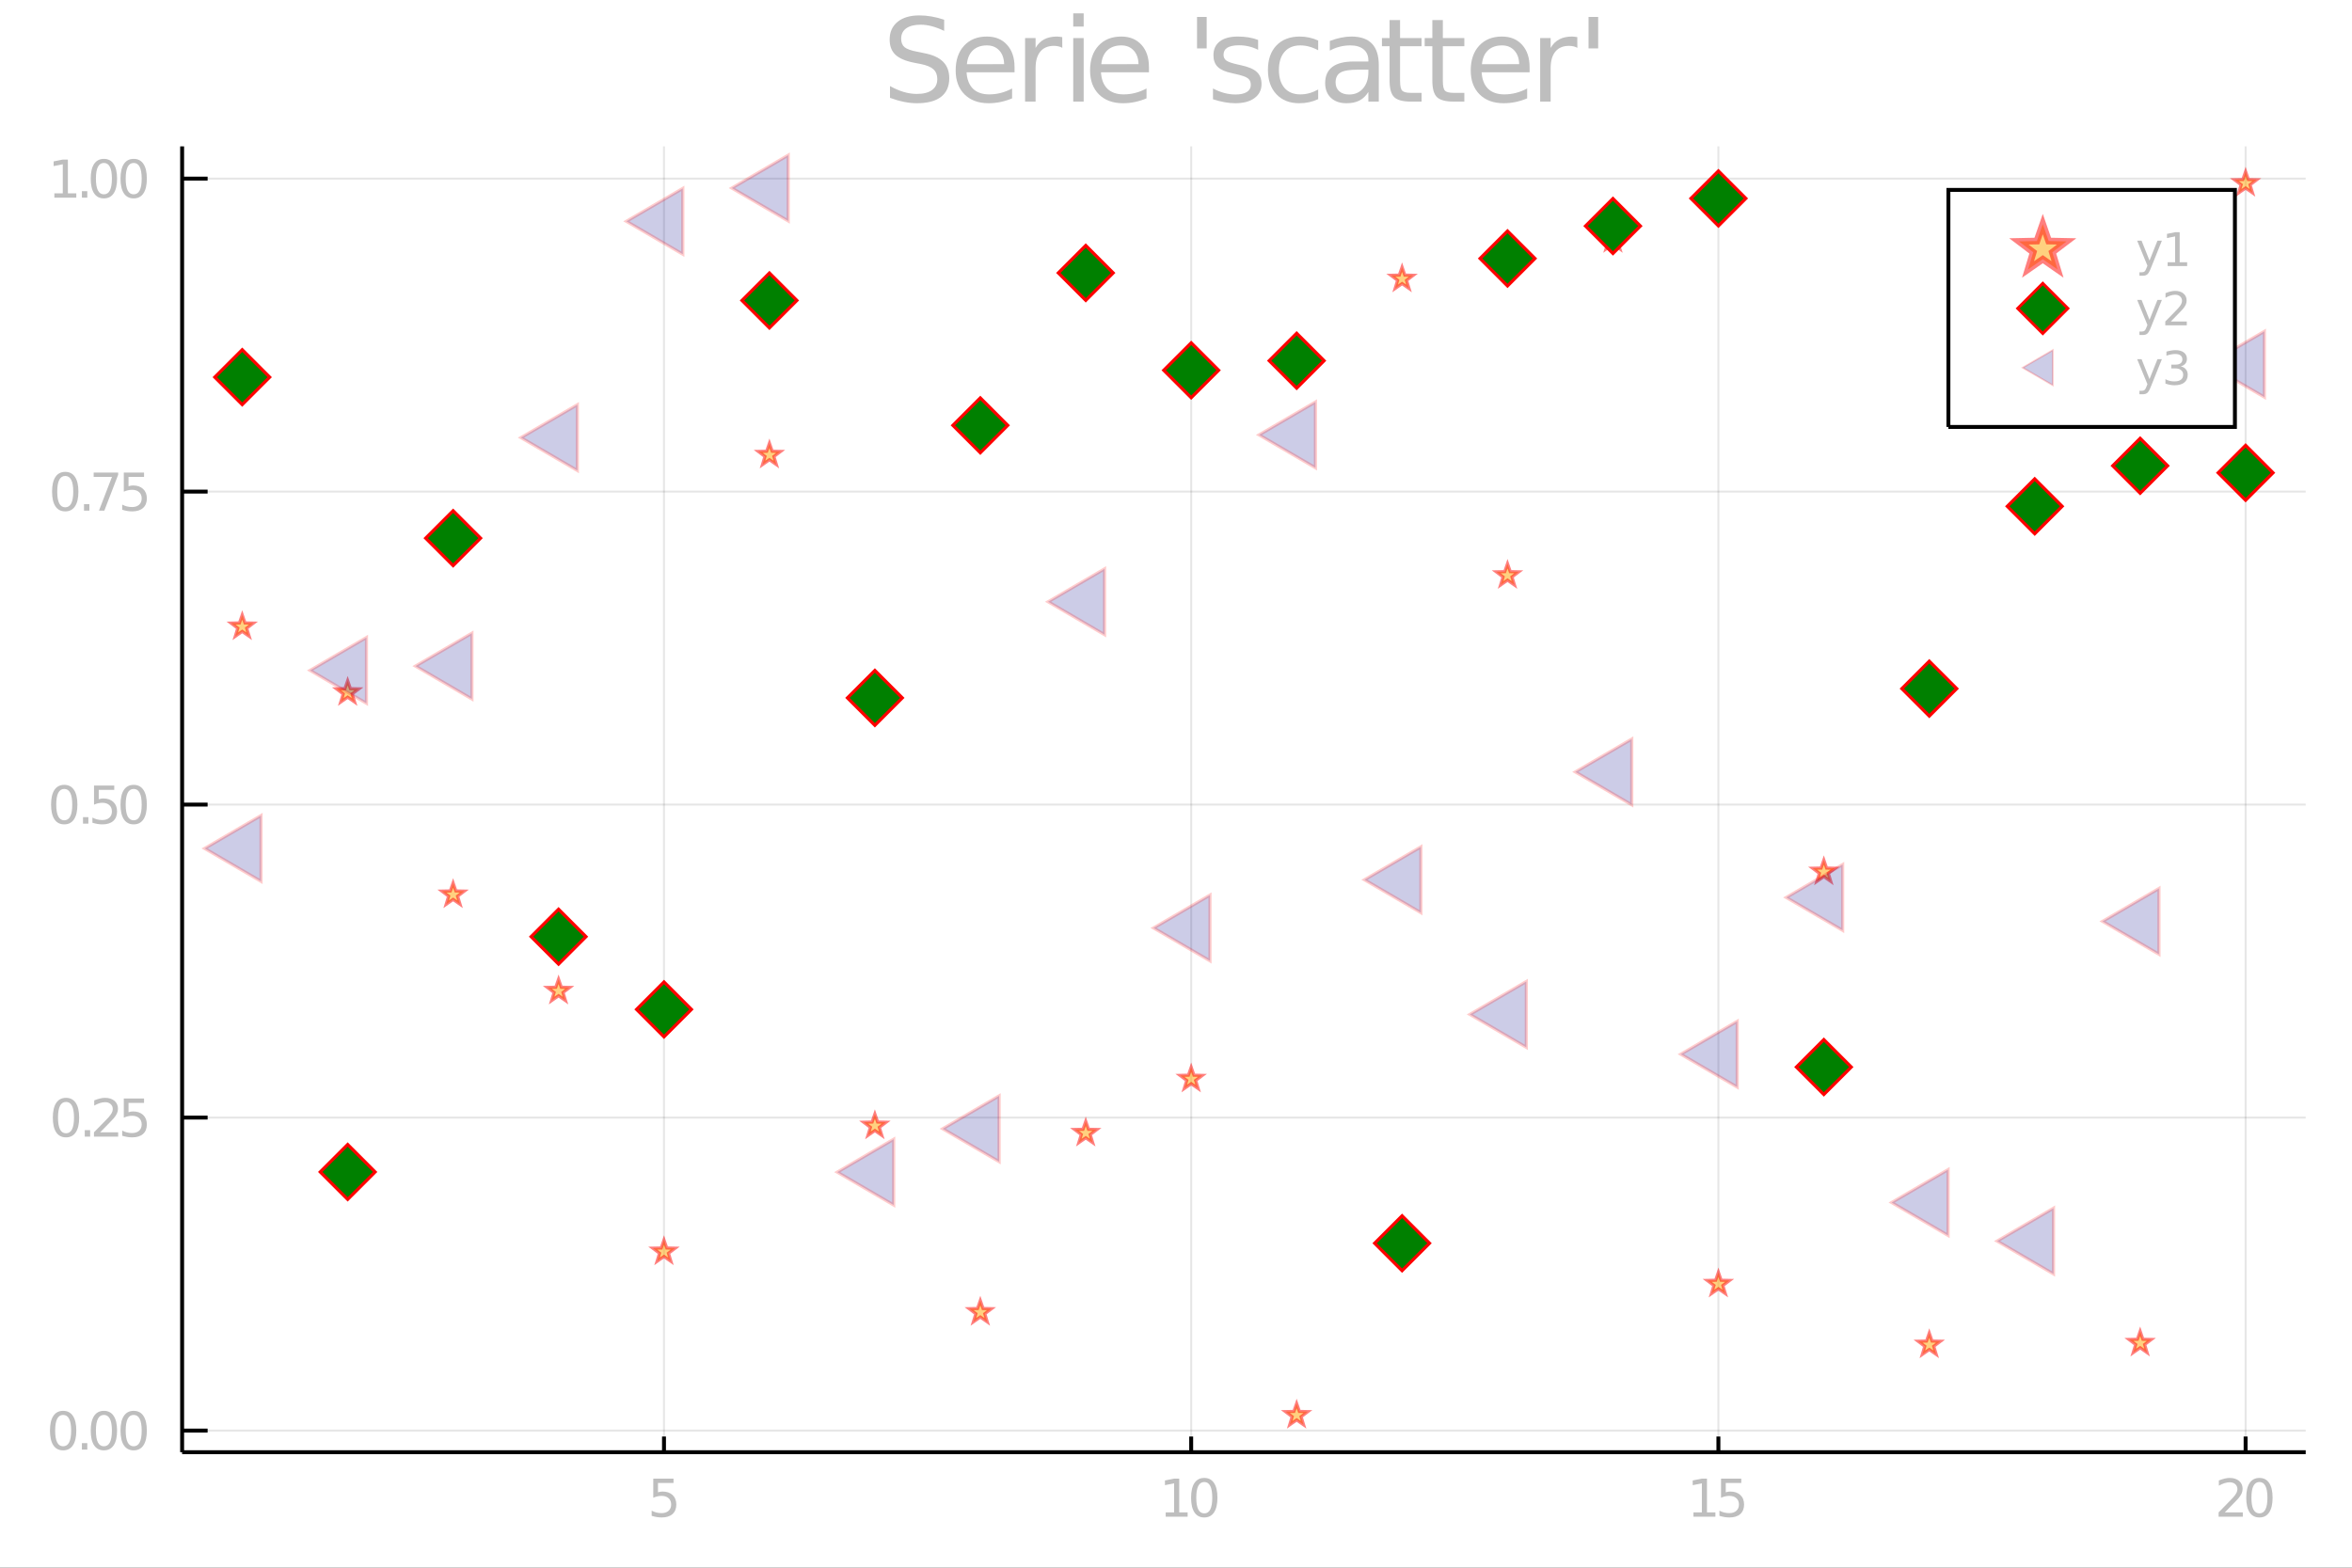 <?xml version="1.0" encoding="utf-8"?>
<svg xmlns="http://www.w3.org/2000/svg" xmlns:xlink="http://www.w3.org/1999/xlink" width="600" height="400" viewBox="0 0 2400 1600">
<rect x="0" y="0" width="2400" height="1600" fill="#333333" stroke="none"/>
<defs>
  <clipPath id="clip130">
    <rect x="0" y="0" width="2400" height="1600"/>
  </clipPath>
</defs>
<path clip-path="url(#clip130)" d="
M0 1600 L2400 1600 L2400 0 L0 0  Z
  " fill="#ffffff" fill-rule="evenodd" fill-opacity="1"/>
<defs>
  <clipPath id="clip131">
    <rect x="480" y="0" width="1681" height="1600"/>
  </clipPath>
</defs>
<path clip-path="url(#clip130)" d="
M185.846 1482.13 L2352.76 1482.13 L2352.76 149.392 L185.846 149.392  Z
  " fill="#ffffff" fill-rule="evenodd" fill-opacity="1"/>
<defs>
  <clipPath id="clip132">
    <rect x="185" y="149" width="2168" height="1334"/>
  </clipPath>
</defs>
<polyline clip-path="url(#clip132)" style="stroke:#000000; stroke-width:2; stroke-opacity:0.1; fill:none" points="
  677.543,1482.13 677.543,149.392 
  "/>
<polyline clip-path="url(#clip132)" style="stroke:#000000; stroke-width:2; stroke-opacity:0.1; fill:none" points="
  1215.5,1482.13 1215.5,149.392 
  "/>
<polyline clip-path="url(#clip132)" style="stroke:#000000; stroke-width:2; stroke-opacity:0.1; fill:none" points="
  1753.47,1482.13 1753.47,149.392 
  "/>
<polyline clip-path="url(#clip132)" style="stroke:#000000; stroke-width:2; stroke-opacity:0.1; fill:none" points="
  2291.43,1482.13 2291.43,149.392 
  "/>
<polyline clip-path="url(#clip130)" style="stroke:#000000; stroke-width:4; stroke-opacity:1; fill:none" points="
  185.846,1482.13 2352.76,1482.13 
  "/>
<polyline clip-path="url(#clip130)" style="stroke:#000000; stroke-width:4; stroke-opacity:1; fill:none" points="
  677.543,1482.13 677.543,1466.14 
  "/>
<polyline clip-path="url(#clip130)" style="stroke:#000000; stroke-width:4; stroke-opacity:1; fill:none" points="
  1215.5,1482.13 1215.5,1466.14 
  "/>
<polyline clip-path="url(#clip130)" style="stroke:#000000; stroke-width:4; stroke-opacity:1; fill:none" points="
  1753.47,1482.13 1753.47,1466.14 
  "/>
<polyline clip-path="url(#clip130)" style="stroke:#000000; stroke-width:4; stroke-opacity:1; fill:none" points="
  2291.43,1482.13 2291.43,1466.14 
  "/>
<path clip-path="url(#clip130)" d="M 0 0 M666.605 1509.1 L687.256 1509.1 L687.256 1513.53 L671.423 1513.53 L671.423 1523.06 Q672.569 1522.67 673.715 1522.49 Q674.861 1522.28 676.006 1522.28 Q682.517 1522.28 686.319 1525.85 Q690.121 1529.42 690.121 1535.51 Q690.121 1541.79 686.215 1545.28 Q682.308 1548.74 675.199 1548.74 Q672.751 1548.74 670.199 1548.32 Q667.673 1547.91 664.965 1547.07 L664.965 1541.79 Q667.309 1543.06 669.809 1543.69 Q672.309 1544.31 675.095 1544.31 Q679.6 1544.31 682.23 1541.94 Q684.861 1539.57 684.861 1535.51 Q684.861 1531.45 682.23 1529.08 Q679.6 1526.71 675.095 1526.71 Q672.986 1526.71 670.876 1527.18 Q668.793 1527.65 666.605 1528.64 L666.605 1509.1 Z" fill="#bebebe" fill-rule="evenodd" fill-opacity="1" /><path clip-path="url(#clip130)" d="M 0 0 M1189.49 1543.56 L1198.08 1543.56 L1198.08 1513.9 L1188.73 1515.77 L1188.73 1510.98 L1198.03 1509.1 L1203.29 1509.1 L1203.29 1543.56 L1211.88 1543.56 L1211.88 1547.98 L1189.49 1547.98 L1189.49 1543.56 Z" fill="#bebebe" fill-rule="evenodd" fill-opacity="1" /><path clip-path="url(#clip130)" d="M 0 0 M1228.84 1512.57 Q1224.78 1512.57 1222.72 1516.58 Q1220.69 1520.56 1220.69 1528.58 Q1220.69 1536.58 1222.72 1540.59 Q1224.78 1544.57 1228.84 1544.57 Q1232.93 1544.57 1234.96 1540.59 Q1237.01 1536.58 1237.01 1528.58 Q1237.01 1520.56 1234.96 1516.58 Q1232.93 1512.57 1228.84 1512.57 M1228.84 1508.4 Q1235.37 1508.4 1238.81 1513.58 Q1242.28 1518.74 1242.28 1528.58 Q1242.28 1538.4 1238.81 1543.58 Q1235.37 1548.74 1228.84 1548.74 Q1222.3 1548.74 1218.84 1543.58 Q1215.4 1538.4 1215.4 1528.58 Q1215.4 1518.74 1218.84 1513.58 Q1222.3 1508.4 1228.84 1508.4 Z" fill="#bebebe" fill-rule="evenodd" fill-opacity="1" /><path clip-path="url(#clip130)" d="M 0 0 M1728.01 1543.56 L1736.6 1543.56 L1736.6 1513.9 L1727.26 1515.77 L1727.26 1510.98 L1736.55 1509.1 L1741.81 1509.1 L1741.81 1543.56 L1750.41 1543.56 L1750.41 1547.98 L1728.01 1547.98 L1728.01 1543.56 Z" fill="#bebebe" fill-rule="evenodd" fill-opacity="1" /><path clip-path="url(#clip130)" d="M 0 0 M1756.16 1509.1 L1776.81 1509.1 L1776.81 1513.53 L1760.98 1513.53 L1760.98 1523.06 Q1762.13 1522.67 1763.27 1522.49 Q1764.42 1522.28 1765.56 1522.28 Q1772.07 1522.28 1775.88 1525.85 Q1779.68 1529.42 1779.68 1535.51 Q1779.68 1541.79 1775.77 1545.28 Q1771.86 1548.74 1764.76 1548.74 Q1762.31 1548.74 1759.76 1548.32 Q1757.23 1547.91 1754.52 1547.07 L1754.52 1541.79 Q1756.86 1543.06 1759.36 1543.69 Q1761.86 1544.31 1764.65 1544.31 Q1769.16 1544.31 1771.79 1541.94 Q1774.42 1539.57 1774.42 1535.51 Q1774.42 1531.45 1771.79 1529.08 Q1769.16 1526.71 1764.65 1526.71 Q1762.54 1526.71 1760.43 1527.18 Q1758.35 1527.65 1756.16 1528.64 L1756.16 1509.1 Z" fill="#bebebe" fill-rule="evenodd" fill-opacity="1" /><path clip-path="url(#clip130)" d="M 0 0 M2270.22 1543.56 L2288.58 1543.56 L2288.58 1547.98 L2263.89 1547.98 L2263.89 1543.56 Q2266.88 1540.46 2272.04 1535.25 Q2277.22 1530.02 2278.55 1528.5 Q2281.08 1525.67 2282.07 1523.71 Q2283.08 1521.73 2283.08 1519.83 Q2283.08 1516.73 2280.89 1514.78 Q2278.73 1512.83 2275.24 1512.83 Q2272.77 1512.83 2270.01 1513.69 Q2267.27 1514.55 2264.15 1516.29 L2264.15 1510.98 Q2267.33 1509.7 2270.09 1509.05 Q2272.85 1508.4 2275.14 1508.4 Q2281.18 1508.4 2284.77 1511.42 Q2288.37 1514.44 2288.37 1519.49 Q2288.37 1521.89 2287.46 1524.05 Q2286.57 1526.19 2284.2 1529.1 Q2283.55 1529.86 2280.06 1533.48 Q2276.57 1537.07 2270.22 1543.56 Z" fill="#bebebe" fill-rule="evenodd" fill-opacity="1" /><path clip-path="url(#clip130)" d="M 0 0 M2305.53 1512.57 Q2301.47 1512.57 2299.41 1516.58 Q2297.38 1520.56 2297.38 1528.58 Q2297.38 1536.58 2299.41 1540.59 Q2301.47 1544.57 2305.53 1544.57 Q2309.62 1544.57 2311.65 1540.59 Q2313.71 1536.58 2313.71 1528.58 Q2313.71 1520.56 2311.65 1516.58 Q2309.62 1512.57 2305.53 1512.57 M2305.53 1508.4 Q2312.07 1508.4 2315.5 1513.58 Q2318.97 1518.74 2318.97 1528.58 Q2318.97 1538.4 2315.5 1543.58 Q2312.07 1548.74 2305.53 1548.74 Q2298.99 1548.74 2295.53 1543.58 Q2292.09 1538.4 2292.09 1528.58 Q2292.09 1518.74 2295.53 1513.58 Q2298.99 1508.4 2305.53 1508.4 Z" fill="#bebebe" fill-rule="evenodd" fill-opacity="1" /><polyline clip-path="url(#clip132)" style="stroke:#000000; stroke-width:2; stroke-opacity:0.1; fill:none" points="
  185.846,1460.06 2352.76,1460.06 
  "/>
<polyline clip-path="url(#clip132)" style="stroke:#000000; stroke-width:2; stroke-opacity:0.1; fill:none" points="
  185.846,1140.62 2352.76,1140.62 
  "/>
<polyline clip-path="url(#clip132)" style="stroke:#000000; stroke-width:2; stroke-opacity:0.1; fill:none" points="
  185.846,821.175 2352.76,821.175 
  "/>
<polyline clip-path="url(#clip132)" style="stroke:#000000; stroke-width:2; stroke-opacity:0.1; fill:none" points="
  185.846,501.732 2352.76,501.732 
  "/>
<polyline clip-path="url(#clip132)" style="stroke:#000000; stroke-width:2; stroke-opacity:0.1; fill:none" points="
  185.846,182.29 2352.76,182.29 
  "/>
<polyline clip-path="url(#clip130)" style="stroke:#000000; stroke-width:4; stroke-opacity:1; fill:none" points="
  185.846,1482.13 185.846,149.392 
  "/>
<polyline clip-path="url(#clip130)" style="stroke:#000000; stroke-width:4; stroke-opacity:1; fill:none" points="
  185.846,1460.06 211.849,1460.06 
  "/>
<polyline clip-path="url(#clip130)" style="stroke:#000000; stroke-width:4; stroke-opacity:1; fill:none" points="
  185.846,1140.62 211.849,1140.62 
  "/>
<polyline clip-path="url(#clip130)" style="stroke:#000000; stroke-width:4; stroke-opacity:1; fill:none" points="
  185.846,821.175 211.849,821.175 
  "/>
<polyline clip-path="url(#clip130)" style="stroke:#000000; stroke-width:4; stroke-opacity:1; fill:none" points="
  185.846,501.732 211.849,501.732 
  "/>
<polyline clip-path="url(#clip130)" style="stroke:#000000; stroke-width:4; stroke-opacity:1; fill:none" points="
  185.846,182.29 211.849,182.29 
  "/>
<path clip-path="url(#clip130)" d="M 0 0 M64.43 1444.08 Q60.367 1444.08 58.31 1448.09 Q56.279 1452.08 56.279 1460.1 Q56.279 1468.09 58.31 1472.1 Q60.367 1476.09 64.43 1476.09 Q68.518 1476.09 70.549 1472.1 Q72.607 1468.09 72.607 1460.1 Q72.607 1452.08 70.549 1448.09 Q68.518 1444.08 64.43 1444.08 M64.43 1439.92 Q70.966 1439.92 74.403 1445.1 Q77.867 1450.25 77.867 1460.1 Q77.867 1469.92 74.403 1475.1 Q70.966 1480.25 64.43 1480.25 Q57.893 1480.25 54.43 1475.1 Q50.992 1469.92 50.992 1460.1 Q50.992 1450.25 54.43 1445.1 Q57.893 1439.92 64.43 1439.92 Z" fill="#bebebe" fill-rule="evenodd" fill-opacity="1" /><path clip-path="url(#clip130)" d="M 0 0 M83.57 1472.88 L89.065 1472.88 L89.065 1479.5 L83.57 1479.5 L83.57 1472.88 Z" fill="#bebebe" fill-rule="evenodd" fill-opacity="1" /><path clip-path="url(#clip130)" d="M 0 0 M106.018 1444.08 Q101.955 1444.08 99.898 1448.09 Q97.867 1452.08 97.867 1460.1 Q97.867 1468.09 99.898 1472.1 Q101.955 1476.09 106.018 1476.09 Q110.106 1476.09 112.138 1472.1 Q114.195 1468.09 114.195 1460.1 Q114.195 1452.08 112.138 1448.09 Q110.106 1444.08 106.018 1444.08 M106.018 1439.92 Q112.554 1439.92 115.992 1445.1 Q119.455 1450.25 119.455 1460.1 Q119.455 1469.92 115.992 1475.1 Q112.554 1480.25 106.018 1480.25 Q99.481 1480.25 96.018 1475.1 Q92.58 1469.92 92.58 1460.1 Q92.58 1450.25 96.018 1445.1 Q99.481 1439.92 106.018 1439.92 Z" fill="#bebebe" fill-rule="evenodd" fill-opacity="1" /><path clip-path="url(#clip130)" d="M 0 0 M136.408 1444.08 Q132.346 1444.08 130.289 1448.09 Q128.257 1452.08 128.257 1460.1 Q128.257 1468.09 130.289 1472.1 Q132.346 1476.09 136.408 1476.09 Q140.497 1476.09 142.528 1472.1 Q144.585 1468.09 144.585 1460.1 Q144.585 1452.08 142.528 1448.09 Q140.497 1444.08 136.408 1444.08 M136.408 1439.92 Q142.945 1439.92 146.382 1445.1 Q149.846 1450.25 149.846 1460.1 Q149.846 1469.92 146.382 1475.1 Q142.945 1480.25 136.408 1480.25 Q129.872 1480.25 126.408 1475.1 Q122.971 1469.92 122.971 1460.1 Q122.971 1450.25 126.408 1445.1 Q129.872 1439.92 136.408 1439.92 Z" fill="#bebebe" fill-rule="evenodd" fill-opacity="1" /><path clip-path="url(#clip130)" d="M 0 0 M67.346 1124.64 Q63.284 1124.64 61.226 1128.65 Q59.195 1132.64 59.195 1140.66 Q59.195 1148.65 61.226 1152.66 Q63.284 1156.65 67.346 1156.65 Q71.435 1156.65 73.466 1152.66 Q75.523 1148.65 75.523 1140.66 Q75.523 1132.64 73.466 1128.65 Q71.435 1124.64 67.346 1124.64 M67.346 1120.47 Q73.883 1120.47 77.32 1125.66 Q80.784 1130.81 80.784 1140.66 Q80.784 1150.47 77.32 1155.66 Q73.883 1160.81 67.346 1160.81 Q60.81 1160.81 57.346 1155.66 Q53.909 1150.47 53.909 1140.66 Q53.909 1130.81 57.346 1125.66 Q60.81 1120.47 67.346 1120.47 Z" fill="#bebebe" fill-rule="evenodd" fill-opacity="1" /><path clip-path="url(#clip130)" d="M 0 0 M86.487 1153.44 L91.981 1153.44 L91.981 1160.06 L86.487 1160.06 L86.487 1153.44 Z" fill="#bebebe" fill-rule="evenodd" fill-opacity="1" /><path clip-path="url(#clip130)" d="M 0 0 M102.216 1155.63 L120.575 1155.63 L120.575 1160.06 L95.888 1160.06 L95.888 1155.63 Q98.882 1152.53 104.039 1147.32 Q109.221 1142.09 110.549 1140.58 Q113.075 1137.74 114.065 1135.79 Q115.08 1133.81 115.08 1131.91 Q115.08 1128.81 112.893 1126.85 Q110.731 1124.9 107.242 1124.9 Q104.768 1124.9 102.007 1125.76 Q99.273 1126.62 96.148 1128.36 L96.148 1123.05 Q99.325 1121.78 102.086 1121.12 Q104.846 1120.47 107.138 1120.47 Q113.179 1120.47 116.773 1123.49 Q120.367 1126.52 120.367 1131.57 Q120.367 1133.96 119.455 1136.12 Q118.57 1138.26 116.2 1141.18 Q115.549 1141.93 112.06 1145.55 Q108.57 1149.15 102.216 1155.63 Z" fill="#bebebe" fill-rule="evenodd" fill-opacity="1" /><path clip-path="url(#clip130)" d="M 0 0 M126.33 1121.18 L146.981 1121.18 L146.981 1125.6 L131.148 1125.6 L131.148 1135.14 Q132.294 1134.74 133.44 1134.56 Q134.585 1134.35 135.731 1134.35 Q142.242 1134.35 146.044 1137.92 Q149.846 1141.49 149.846 1147.58 Q149.846 1153.86 145.94 1157.35 Q142.033 1160.81 134.924 1160.81 Q132.476 1160.81 129.924 1160.4 Q127.398 1159.98 124.69 1159.15 L124.69 1153.86 Q127.033 1155.14 129.533 1155.76 Q132.033 1156.39 134.82 1156.39 Q139.325 1156.39 141.955 1154.02 Q144.585 1151.65 144.585 1147.58 Q144.585 1143.52 141.955 1141.15 Q139.325 1138.78 134.82 1138.78 Q132.71 1138.78 130.601 1139.25 Q128.518 1139.72 126.33 1140.71 L126.33 1121.18 Z" fill="#bebebe" fill-rule="evenodd" fill-opacity="1" /><path clip-path="url(#clip130)" d="M 0 0 M65.549 805.198 Q61.487 805.198 59.43 809.208 Q57.398 813.193 57.398 821.214 Q57.398 829.208 59.43 833.219 Q61.487 837.203 65.549 837.203 Q69.638 837.203 71.669 833.219 Q73.726 829.208 73.726 821.214 Q73.726 813.193 71.669 809.208 Q69.638 805.198 65.549 805.198 M65.549 801.031 Q72.086 801.031 75.523 806.214 Q78.987 811.37 78.987 821.214 Q78.987 831.031 75.523 836.213 Q72.086 841.37 65.549 841.37 Q59.013 841.37 55.549 836.213 Q52.112 831.031 52.112 821.214 Q52.112 811.37 55.549 806.214 Q59.013 801.031 65.549 801.031 Z" fill="#bebebe" fill-rule="evenodd" fill-opacity="1" /><path clip-path="url(#clip130)" d="M 0 0 M84.69 834 L90.185 834 L90.185 840.615 L84.69 840.615 L84.69 834 Z" fill="#bebebe" fill-rule="evenodd" fill-opacity="1" /><path clip-path="url(#clip130)" d="M 0 0 M95.94 801.735 L116.591 801.735 L116.591 806.162 L100.757 806.162 L100.757 815.693 Q101.903 815.302 103.049 815.12 Q104.195 814.912 105.341 814.912 Q111.851 814.912 115.653 818.479 Q119.455 822.047 119.455 828.141 Q119.455 834.417 115.549 837.906 Q111.643 841.37 104.534 841.37 Q102.086 841.37 99.534 840.953 Q97.007 840.536 94.299 839.703 L94.299 834.417 Q96.643 835.693 99.143 836.318 Q101.643 836.943 104.429 836.943 Q108.935 836.943 111.565 834.573 Q114.195 832.203 114.195 828.141 Q114.195 824.078 111.565 821.708 Q108.935 819.339 104.429 819.339 Q102.32 819.339 100.211 819.807 Q98.127 820.276 95.94 821.266 L95.94 801.735 Z" fill="#bebebe" fill-rule="evenodd" fill-opacity="1" /><path clip-path="url(#clip130)" d="M 0 0 M136.408 805.198 Q132.346 805.198 130.289 809.208 Q128.257 813.193 128.257 821.214 Q128.257 829.208 130.289 833.219 Q132.346 837.203 136.408 837.203 Q140.497 837.203 142.528 833.219 Q144.585 829.208 144.585 821.214 Q144.585 813.193 142.528 809.208 Q140.497 805.198 136.408 805.198 M136.408 801.031 Q142.945 801.031 146.382 806.214 Q149.846 811.37 149.846 821.214 Q149.846 831.031 146.382 836.213 Q142.945 841.37 136.408 841.37 Q129.872 841.37 126.408 836.213 Q122.971 831.031 122.971 821.214 Q122.971 811.37 126.408 806.214 Q129.872 801.031 136.408 801.031 Z" fill="#bebebe" fill-rule="evenodd" fill-opacity="1" /><path clip-path="url(#clip130)" d="M 0 0 M66.565 485.756 Q62.502 485.756 60.445 489.766 Q58.414 493.75 58.414 501.771 Q58.414 509.766 60.445 513.776 Q62.502 517.761 66.565 517.761 Q70.653 517.761 72.685 513.776 Q74.742 509.766 74.742 501.771 Q74.742 493.75 72.685 489.766 Q70.653 485.756 66.565 485.756 M66.565 481.589 Q73.101 481.589 76.539 486.771 Q80.002 491.928 80.002 501.771 Q80.002 511.589 76.539 516.771 Q73.101 521.927 66.565 521.927 Q60.029 521.927 56.565 516.771 Q53.127 511.589 53.127 501.771 Q53.127 491.928 56.565 486.771 Q60.029 481.589 66.565 481.589 Z" fill="#bebebe" fill-rule="evenodd" fill-opacity="1" /><path clip-path="url(#clip130)" d="M 0 0 M85.706 514.558 L91.2 514.558 L91.2 521.172 L85.706 521.172 L85.706 514.558 Z" fill="#bebebe" fill-rule="evenodd" fill-opacity="1" /><path clip-path="url(#clip130)" d="M 0 0 M95.575 482.292 L120.575 482.292 L120.575 484.532 L106.461 521.172 L100.966 521.172 L114.247 486.719 L95.575 486.719 L95.575 482.292 Z" fill="#bebebe" fill-rule="evenodd" fill-opacity="1" /><path clip-path="url(#clip130)" d="M 0 0 M126.33 482.292 L146.981 482.292 L146.981 486.719 L131.148 486.719 L131.148 496.25 Q132.294 495.86 133.44 495.677 Q134.585 495.469 135.731 495.469 Q142.242 495.469 146.044 499.037 Q149.846 502.605 149.846 508.698 Q149.846 514.974 145.94 518.464 Q142.033 521.927 134.924 521.927 Q132.476 521.927 129.924 521.511 Q127.398 521.094 124.69 520.261 L124.69 514.974 Q127.033 516.25 129.533 516.875 Q132.033 517.5 134.82 517.5 Q139.325 517.5 141.955 515.131 Q144.585 512.761 144.585 508.698 Q144.585 504.636 141.955 502.266 Q139.325 499.896 134.82 499.896 Q132.71 499.896 130.601 500.365 Q128.518 500.834 126.33 501.823 L126.33 482.292 Z" fill="#bebebe" fill-rule="evenodd" fill-opacity="1" /><path clip-path="url(#clip130)" d="M 0 0 M55.471 197.303 L64.065 197.303 L64.065 167.641 L54.716 169.516 L54.716 164.725 L64.013 162.85 L69.273 162.85 L69.273 197.303 L77.867 197.303 L77.867 201.73 L55.471 201.73 L55.471 197.303 Z" fill="#bebebe" fill-rule="evenodd" fill-opacity="1" /><path clip-path="url(#clip130)" d="M 0 0 M83.57 195.115 L89.065 195.115 L89.065 201.73 L83.57 201.73 L83.57 195.115 Z" fill="#bebebe" fill-rule="evenodd" fill-opacity="1" /><path clip-path="url(#clip130)" d="M 0 0 M106.018 166.313 Q101.955 166.313 99.898 170.324 Q97.867 174.308 97.867 182.329 Q97.867 190.324 99.898 194.334 Q101.955 198.318 106.018 198.318 Q110.106 198.318 112.138 194.334 Q114.195 190.324 114.195 182.329 Q114.195 174.308 112.138 170.324 Q110.106 166.313 106.018 166.313 M106.018 162.147 Q112.554 162.147 115.992 167.329 Q119.455 172.485 119.455 182.329 Q119.455 192.146 115.992 197.329 Q112.554 202.485 106.018 202.485 Q99.481 202.485 96.018 197.329 Q92.58 192.146 92.58 182.329 Q92.58 172.485 96.018 167.329 Q99.481 162.147 106.018 162.147 Z" fill="#bebebe" fill-rule="evenodd" fill-opacity="1" /><path clip-path="url(#clip130)" d="M 0 0 M136.408 166.313 Q132.346 166.313 130.289 170.324 Q128.257 174.308 128.257 182.329 Q128.257 190.324 130.289 194.334 Q132.346 198.318 136.408 198.318 Q140.497 198.318 142.528 194.334 Q144.585 190.324 144.585 182.329 Q144.585 174.308 142.528 170.324 Q140.497 166.313 136.408 166.313 M136.408 162.147 Q142.945 162.147 146.382 167.329 Q149.846 172.485 149.846 182.329 Q149.846 192.146 146.382 197.329 Q142.945 202.485 136.408 202.485 Q129.872 202.485 126.408 197.329 Q122.971 192.146 122.971 182.329 Q122.971 172.485 126.408 167.329 Q129.872 162.147 136.408 162.147 Z" fill="#bebebe" fill-rule="evenodd" fill-opacity="1" /><path clip-path="url(#clip130)" d="M 0 0 M963.429 20.116 L963.429 31.516 Q956.774 28.333 950.871 26.771 Q944.968 25.208 939.47 25.208 Q929.922 25.208 924.714 28.912 Q919.563 32.616 919.563 39.444 Q919.563 45.173 922.977 48.125 Q926.45 51.018 936.056 52.812 L943.116 54.259 Q956.195 56.747 962.387 63.055 Q968.637 69.305 968.637 79.838 Q968.637 92.395 960.188 98.877 Q951.797 105.358 935.535 105.358 Q929.401 105.358 922.457 103.969 Q915.57 102.58 908.163 99.861 L908.163 87.824 Q915.281 91.817 922.109 93.842 Q928.938 95.868 935.535 95.868 Q945.547 95.868 950.987 91.932 Q956.426 87.997 956.426 80.706 Q956.426 74.34 952.491 70.752 Q948.614 67.164 939.702 65.37 L932.584 63.981 Q919.505 61.377 913.66 55.822 Q907.816 50.266 907.816 40.37 Q907.816 28.912 915.859 22.315 Q923.961 15.717 938.139 15.717 Q944.216 15.717 950.524 16.817 Q956.831 17.917 963.429 20.116 Z" fill="#bebebe" fill-rule="evenodd" fill-opacity="1" /><path clip-path="url(#clip130)" d="M 0 0 M1035.25 68.611 L1035.25 73.819 L986.287 73.819 Q986.982 84.814 992.884 90.601 Q998.845 96.331 1009.44 96.331 Q1015.57 96.331 1021.3 94.826 Q1027.09 93.321 1032.76 90.312 L1032.76 100.381 Q1027.03 102.812 1021.01 104.085 Q1014.99 105.358 1008.8 105.358 Q993.29 105.358 984.204 96.331 Q975.176 87.303 975.176 71.909 Q975.176 55.995 983.741 46.678 Q992.364 37.303 1006.95 37.303 Q1020.03 37.303 1027.61 45.752 Q1035.25 54.143 1035.25 68.611 M1024.6 65.486 Q1024.48 56.747 1019.68 51.539 Q1014.93 46.331 1007.06 46.331 Q998.151 46.331 992.769 51.365 Q987.445 56.4 986.635 65.544 L1024.6 65.486 Z" fill="#bebebe" fill-rule="evenodd" fill-opacity="1" /><path clip-path="url(#clip130)" d="M 0 0 M1083.97 48.819 Q1082.18 47.778 1080.04 47.315 Q1077.95 46.794 1075.41 46.794 Q1066.38 46.794 1061.52 52.697 Q1056.72 58.541 1056.72 69.537 L1056.72 103.68 L1046.01 103.68 L1046.01 38.865 L1056.72 38.865 L1056.72 48.935 Q1060.07 43.032 1065.45 40.197 Q1070.84 37.303 1078.53 37.303 Q1079.63 37.303 1080.96 37.477 Q1082.29 37.592 1083.91 37.882 L1083.97 48.819 Z" fill="#bebebe" fill-rule="evenodd" fill-opacity="1" /><path clip-path="url(#clip130)" d="M 0 0 M1095.14 38.865 L1105.79 38.865 L1105.79 103.68 L1095.14 103.68 L1095.14 38.865 M1095.14 13.634 L1105.79 13.634 L1105.79 27.118 L1095.14 27.118 L1095.14 13.634 Z" fill="#bebebe" fill-rule="evenodd" fill-opacity="1" /><path clip-path="url(#clip130)" d="M 0 0 M1172.4 68.611 L1172.4 73.819 L1123.44 73.819 Q1124.13 84.814 1130.04 90.601 Q1136 96.331 1146.59 96.331 Q1152.72 96.331 1158.45 94.826 Q1164.24 93.321 1169.91 90.312 L1169.91 100.381 Q1164.18 102.812 1158.16 104.085 Q1152.14 105.358 1145.95 105.358 Q1130.44 105.358 1121.36 96.331 Q1112.33 87.303 1112.33 71.909 Q1112.33 55.995 1120.89 46.678 Q1129.52 37.303 1144.1 37.303 Q1157.18 37.303 1164.76 45.752 Q1172.4 54.143 1172.4 68.611 M1161.75 65.486 Q1161.63 56.747 1156.83 51.539 Q1152.09 46.331 1144.21 46.331 Q1135.3 46.331 1129.92 51.365 Q1124.6 56.4 1123.79 65.544 L1161.75 65.486 Z" fill="#bebebe" fill-rule="evenodd" fill-opacity="1" /><path clip-path="url(#clip130)" d="M 0 0 M1231.31 17.28 L1231.31 49.398 L1221.47 49.398 L1221.47 17.28 L1231.31 17.28 Z" fill="#bebebe" fill-rule="evenodd" fill-opacity="1" /><path clip-path="url(#clip130)" d="M 0 0 M1283.8 40.775 L1283.8 50.845 Q1279.28 48.53 1274.42 47.372 Q1269.56 46.215 1264.35 46.215 Q1256.42 46.215 1252.43 48.646 Q1248.5 51.076 1248.5 55.937 Q1248.5 59.641 1251.33 61.782 Q1254.17 63.865 1262.73 65.775 L1266.38 66.585 Q1277.72 69.016 1282.47 73.472 Q1287.27 77.87 1287.27 85.798 Q1287.27 94.826 1280.09 100.092 Q1272.98 105.358 1260.48 105.358 Q1255.27 105.358 1249.6 104.317 Q1243.98 103.333 1237.73 101.307 L1237.73 90.312 Q1243.64 93.379 1249.36 94.942 Q1255.09 96.446 1260.71 96.446 Q1268.23 96.446 1272.28 93.9 Q1276.33 91.296 1276.33 86.608 Q1276.33 82.268 1273.38 79.953 Q1270.49 77.638 1260.59 75.497 L1256.89 74.629 Q1246.99 72.546 1242.59 68.263 Q1238.2 63.923 1238.2 56.4 Q1238.2 47.257 1244.68 42.28 Q1251.16 37.303 1263.08 37.303 Q1268.98 37.303 1274.19 38.171 Q1279.4 39.039 1283.8 40.775 Z" fill="#bebebe" fill-rule="evenodd" fill-opacity="1" /><path clip-path="url(#clip130)" d="M 0 0 M1345.08 41.354 L1345.08 51.308 Q1340.57 48.819 1336 47.604 Q1331.48 46.331 1326.85 46.331 Q1316.49 46.331 1310.76 52.928 Q1305.04 59.467 1305.04 71.331 Q1305.04 83.194 1310.76 89.791 Q1316.49 96.331 1326.85 96.331 Q1331.48 96.331 1336 95.115 Q1340.57 93.842 1345.08 91.354 L1345.08 101.192 Q1340.63 103.275 1335.82 104.317 Q1331.08 105.358 1325.7 105.358 Q1311.05 105.358 1302.43 96.157 Q1293.81 86.956 1293.81 71.331 Q1293.81 55.474 1302.49 46.389 Q1311.23 37.303 1326.39 37.303 Q1331.31 37.303 1336 38.345 Q1340.68 39.328 1345.08 41.354 Z" fill="#bebebe" fill-rule="evenodd" fill-opacity="1" /><path clip-path="url(#clip130)" d="M 0 0 M1385.71 71.099 Q1372.8 71.099 1367.82 74.05 Q1362.85 77.002 1362.85 84.12 Q1362.85 89.791 1366.55 93.148 Q1370.31 96.446 1376.74 96.446 Q1385.59 96.446 1390.91 90.196 Q1396.3 83.888 1396.3 73.472 L1396.3 71.099 L1385.71 71.099 M1406.94 66.701 L1406.94 103.68 L1396.3 103.68 L1396.3 93.842 Q1392.65 99.745 1387.21 102.58 Q1381.77 105.358 1373.9 105.358 Q1363.95 105.358 1358.04 99.803 Q1352.2 94.189 1352.2 84.814 Q1352.2 73.877 1359.49 68.321 Q1366.84 62.766 1381.37 62.766 L1396.3 62.766 L1396.3 61.724 Q1396.3 54.375 1391.44 50.382 Q1386.63 46.331 1377.89 46.331 Q1372.34 46.331 1367.07 47.662 Q1361.81 48.993 1356.95 51.655 L1356.95 41.817 Q1362.79 39.56 1368.29 38.46 Q1373.79 37.303 1378.99 37.303 Q1393.06 37.303 1400 44.595 Q1406.94 51.886 1406.94 66.701 Z" fill="#bebebe" fill-rule="evenodd" fill-opacity="1" /><path clip-path="url(#clip130)" d="M 0 0 M1428.65 20.463 L1428.65 38.865 L1450.58 38.865 L1450.58 47.141 L1428.65 47.141 L1428.65 82.326 Q1428.65 90.254 1430.79 92.511 Q1432.99 94.768 1439.64 94.768 L1450.58 94.768 L1450.58 103.68 L1439.64 103.68 Q1427.32 103.68 1422.63 99.108 Q1417.94 94.479 1417.94 82.326 L1417.94 47.141 L1410.13 47.141 L1410.13 38.865 L1417.94 38.865 L1417.94 20.463 L1428.65 20.463 Z" fill="#bebebe" fill-rule="evenodd" fill-opacity="1" /><path clip-path="url(#clip130)" d="M 0 0 M1472.28 20.463 L1472.28 38.865 L1494.21 38.865 L1494.21 47.141 L1472.28 47.141 L1472.28 82.326 Q1472.28 90.254 1474.42 92.511 Q1476.62 94.768 1483.28 94.768 L1494.21 94.768 L1494.21 103.68 L1483.28 103.68 Q1470.95 103.68 1466.26 99.108 Q1461.57 94.479 1461.57 82.326 L1461.57 47.141 L1453.76 47.141 L1453.76 38.865 L1461.57 38.865 L1461.57 20.463 L1472.28 20.463 Z" fill="#bebebe" fill-rule="evenodd" fill-opacity="1" /><path clip-path="url(#clip130)" d="M 0 0 M1560.82 68.611 L1560.82 73.819 L1511.86 73.819 Q1512.56 84.814 1518.46 90.601 Q1524.42 96.331 1535.01 96.331 Q1541.15 96.331 1546.87 94.826 Q1552.66 93.321 1558.33 90.312 L1558.33 100.381 Q1552.6 102.812 1546.59 104.085 Q1540.57 105.358 1534.37 105.358 Q1518.87 105.358 1509.78 96.331 Q1500.75 87.303 1500.75 71.909 Q1500.75 55.995 1509.32 46.678 Q1517.94 37.303 1532.52 37.303 Q1545.6 37.303 1553.18 45.752 Q1560.82 54.143 1560.82 68.611 M1550.17 65.486 Q1550.06 56.747 1545.25 51.539 Q1540.51 46.331 1532.64 46.331 Q1523.73 46.331 1518.34 51.365 Q1513.02 56.4 1512.21 65.544 L1550.17 65.486 Z" fill="#bebebe" fill-rule="evenodd" fill-opacity="1" /><path clip-path="url(#clip130)" d="M 0 0 M1609.55 48.819 Q1607.75 47.778 1605.61 47.315 Q1603.53 46.794 1600.98 46.794 Q1591.96 46.794 1587.09 52.697 Q1582.29 58.541 1582.29 69.537 L1582.29 103.68 L1571.59 103.68 L1571.59 38.865 L1582.29 38.865 L1582.29 48.935 Q1585.65 43.032 1591.03 40.197 Q1596.41 37.303 1604.11 37.303 Q1605.21 37.303 1606.54 37.477 Q1607.87 37.592 1609.49 37.882 L1609.55 48.819 Z" fill="#bebebe" fill-rule="evenodd" fill-opacity="1" /><path clip-path="url(#clip130)" d="M 0 0 M1630.79 17.28 L1630.79 49.398 L1620.95 49.398 L1620.95 17.28 L1630.79 17.28 Z" fill="#bebebe" fill-rule="evenodd" fill-opacity="1" /><path clip-path="url(#clip132)" d="M247.173 627.656 L244.353 635.768 L235.761 635.948 L242.613 641.144 L240.117 649.364 L247.173 644.456 L254.229 649.364 L251.733 641.144 L258.585 635.948 L249.993 635.768 L247.173 627.656 Z" fill="#ffa500" fill-rule="evenodd" fill-opacity="0.5" stroke="#ff0000" stroke-opacity="0.5" stroke-width="3.2"/>
<path clip-path="url(#clip132)" d="M354.766 694.76 L351.946 702.872 L343.354 703.052 L350.206 708.248 L347.71 716.468 L354.766 711.56 L361.822 716.468 L359.326 708.248 L366.178 703.052 L357.586 702.872 L354.766 694.76 Z" fill="#ffa500" fill-rule="evenodd" fill-opacity="0.5" stroke="#ff0000" stroke-opacity="0.5" stroke-width="3.2"/>
<path clip-path="url(#clip132)" d="M462.358 901.182 L459.538 909.294 L450.946 909.474 L457.798 914.67 L455.302 922.89 L462.358 917.982 L469.414 922.89 L466.918 914.67 L473.77 909.474 L465.178 909.294 L462.358 901.182 Z" fill="#ffa500" fill-rule="evenodd" fill-opacity="0.5" stroke="#ff0000" stroke-opacity="0.5" stroke-width="3.2"/>
<path clip-path="url(#clip132)" d="M569.95 999.467 L567.13 1007.58 L558.538 1007.76 L565.39 1012.96 L562.894 1021.18 L569.95 1016.27 L577.006 1021.18 L574.51 1012.96 L581.362 1007.76 L572.77 1007.58 L569.95 999.467 Z" fill="#ffa500" fill-rule="evenodd" fill-opacity="0.5" stroke="#ff0000" stroke-opacity="0.5" stroke-width="3.2"/>
<path clip-path="url(#clip132)" d="M677.543 1265.61 L674.723 1273.72 L666.131 1273.9 L672.983 1279.1 L670.487 1287.32 L677.543 1282.41 L684.599 1287.32 L682.103 1279.1 L688.955 1273.9 L680.363 1273.72 L677.543 1265.61 Z" fill="#ffa500" fill-rule="evenodd" fill-opacity="0.5" stroke="#ff0000" stroke-opacity="0.5" stroke-width="3.2"/>
<path clip-path="url(#clip132)" d="M785.135 452.414 L782.315 460.526 L773.723 460.706 L780.575 465.902 L778.079 474.122 L785.135 469.214 L792.191 474.122 L789.695 465.902 L796.547 460.706 L787.955 460.526 L785.135 452.414 Z" fill="#ffa500" fill-rule="evenodd" fill-opacity="0.5" stroke="#ff0000" stroke-opacity="0.5" stroke-width="3.2"/>
<path clip-path="url(#clip132)" d="M892.728 1137.06 L889.908 1145.17 L881.316 1145.35 L888.168 1150.55 L885.672 1158.77 L892.728 1153.86 L899.784 1158.77 L897.288 1150.55 L904.14 1145.35 L895.548 1145.17 L892.728 1137.06 Z" fill="#ffa500" fill-rule="evenodd" fill-opacity="0.5" stroke="#ff0000" stroke-opacity="0.5" stroke-width="3.2"/>
<path clip-path="url(#clip132)" d="M1000.32 1327.37 L997.5 1335.48 L988.908 1335.66 L995.76 1340.86 L993.264 1349.08 L1000.32 1344.17 L1007.38 1349.08 L1004.88 1340.86 L1011.73 1335.66 L1003.14 1335.48 L1000.32 1327.37 Z" fill="#ffa500" fill-rule="evenodd" fill-opacity="0.5" stroke="#ff0000" stroke-opacity="0.5" stroke-width="3.2"/>
<path clip-path="url(#clip132)" d="M1107.91 1144.45 L1105.09 1152.56 L1096.5 1152.74 L1103.35 1157.94 L1100.86 1166.16 L1107.91 1161.25 L1114.97 1166.16 L1112.47 1157.94 L1119.32 1152.74 L1110.73 1152.56 L1107.91 1144.45 Z" fill="#ffa500" fill-rule="evenodd" fill-opacity="0.5" stroke="#ff0000" stroke-opacity="0.5" stroke-width="3.2"/>
<path clip-path="url(#clip132)" d="M1215.5 1089.25 L1212.68 1097.36 L1204.09 1097.54 L1210.94 1102.73 L1208.45 1110.95 L1215.5 1106.05 L1222.56 1110.95 L1220.06 1102.73 L1226.92 1097.54 L1218.32 1097.36 L1215.5 1089.25 Z" fill="#ffa500" fill-rule="evenodd" fill-opacity="0.5" stroke="#ff0000" stroke-opacity="0.5" stroke-width="3.2"/>
<path clip-path="url(#clip132)" d="M1323.1 1432.41 L1320.28 1440.52 L1311.69 1440.7 L1318.54 1445.9 L1316.04 1454.12 L1323.1 1449.21 L1330.15 1454.12 L1327.66 1445.9 L1334.51 1440.7 L1325.92 1440.52 L1323.1 1432.41 Z" fill="#ffa500" fill-rule="evenodd" fill-opacity="0.5" stroke="#ff0000" stroke-opacity="0.5" stroke-width="3.2"/>
<path clip-path="url(#clip132)" d="M1430.69 272.666 L1427.87 280.778 L1419.28 280.958 L1426.13 286.154 L1423.63 294.374 L1430.69 289.466 L1437.75 294.374 L1435.25 286.154 L1442.1 280.958 L1433.51 280.778 L1430.69 272.666 Z" fill="#ffa500" fill-rule="evenodd" fill-opacity="0.5" stroke="#ff0000" stroke-opacity="0.5" stroke-width="3.2"/>
<path clip-path="url(#clip132)" d="M1538.28 575.329 L1535.46 583.441 L1526.87 583.621 L1533.72 588.817 L1531.23 597.037 L1538.28 592.129 L1545.34 597.037 L1542.84 588.817 L1549.69 583.621 L1541.1 583.441 L1538.28 575.329 Z" fill="#ffa500" fill-rule="evenodd" fill-opacity="0.5" stroke="#ff0000" stroke-opacity="0.5" stroke-width="3.2"/>
<path clip-path="url(#clip132)" d="M1645.87 232.36 L1643.05 240.472 L1634.46 240.652 L1641.31 245.848 L1638.82 254.068 L1645.87 249.16 L1652.93 254.068 L1650.43 245.848 L1657.29 240.652 L1648.69 240.472 L1645.87 232.36 Z" fill="#ffa500" fill-rule="evenodd" fill-opacity="0.5" stroke="#ff0000" stroke-opacity="0.5" stroke-width="3.2"/>
<path clip-path="url(#clip132)" d="M1753.47 1298.53 L1750.65 1306.64 L1742.05 1306.82 L1748.91 1312.01 L1746.41 1320.23 L1753.47 1315.33 L1760.52 1320.23 L1758.03 1312.01 L1764.88 1306.82 L1756.29 1306.64 L1753.47 1298.53 Z" fill="#ffa500" fill-rule="evenodd" fill-opacity="0.5" stroke="#ff0000" stroke-opacity="0.5" stroke-width="3.2"/>
<path clip-path="url(#clip132)" d="M1861.06 877.84 L1858.24 885.952 L1849.65 886.132 L1856.5 891.328 L1854 899.548 L1861.06 894.64 L1868.11 899.548 L1865.62 891.328 L1872.47 886.132 L1863.88 885.952 L1861.06 877.84 Z" fill="#ffa500" fill-rule="evenodd" fill-opacity="0.5" stroke="#ff0000" stroke-opacity="0.5" stroke-width="3.2"/>
<path clip-path="url(#clip132)" d="M1968.65 1360.56 L1965.83 1368.68 L1957.24 1368.86 L1964.09 1374.05 L1961.6 1382.27 L1968.65 1377.36 L1975.71 1382.27 L1973.21 1374.05 L1980.06 1368.86 L1971.47 1368.68 L1968.65 1360.56 Z" fill="#ffa500" fill-rule="evenodd" fill-opacity="0.5" stroke="#ff0000" stroke-opacity="0.5" stroke-width="3.2"/>
<path clip-path="url(#clip132)" d="M2076.24 506.292 L2073.42 514.404 L2064.83 514.584 L2071.68 519.78 L2069.19 528 L2076.24 523.092 L2083.3 528 L2080.8 519.78 L2087.66 514.584 L2079.06 514.404 L2076.24 506.292 Z" fill="#ffa500" fill-rule="evenodd" fill-opacity="0.5" stroke="#ff0000" stroke-opacity="0.5" stroke-width="3.2"/>
<path clip-path="url(#clip132)" d="M2183.84 1358.76 L2181.02 1366.87 L2172.42 1367.05 L2179.28 1372.25 L2176.78 1380.47 L2183.84 1375.56 L2190.89 1380.47 L2188.4 1372.25 L2195.25 1367.05 L2186.66 1366.87 L2183.84 1358.76 Z" fill="#ffa500" fill-rule="evenodd" fill-opacity="0.5" stroke="#ff0000" stroke-opacity="0.5" stroke-width="3.2"/>
<path clip-path="url(#clip132)" d="M2291.43 175.111 L2288.61 183.223 L2280.02 183.403 L2286.87 188.599 L2284.37 196.819 L2291.43 191.911 L2298.48 196.819 L2295.99 188.599 L2302.84 183.403 L2294.25 183.223 L2291.43 175.111 Z" fill="#ffa500" fill-rule="evenodd" fill-opacity="0.5" stroke="#ff0000" stroke-opacity="0.5" stroke-width="3.2"/>
<path clip-path="url(#clip132)" d="M247.173 356.945 L219.173 384.945 L247.173 412.945 L275.173 384.945 L247.173 356.945 Z" fill="#008000" fill-rule="evenodd" fill-opacity="1" stroke="#ff0000" stroke-opacity="1" stroke-width="3.2"/>
<path clip-path="url(#clip132)" d="M354.766 1168.1 L326.766 1196.1 L354.766 1224.1 L382.766 1196.1 L354.766 1168.1 Z" fill="#008000" fill-rule="evenodd" fill-opacity="1" stroke="#ff0000" stroke-opacity="1" stroke-width="3.2"/>
<path clip-path="url(#clip132)" d="M462.358 521.253 L434.358 549.253 L462.358 577.253 L490.358 549.253 L462.358 521.253 Z" fill="#008000" fill-rule="evenodd" fill-opacity="1" stroke="#ff0000" stroke-opacity="1" stroke-width="3.2"/>
<path clip-path="url(#clip132)" d="M569.95 927.974 L541.95 955.974 L569.95 983.974 L597.95 955.974 L569.95 927.974 Z" fill="#008000" fill-rule="evenodd" fill-opacity="1" stroke="#ff0000" stroke-opacity="1" stroke-width="3.2"/>
<path clip-path="url(#clip132)" d="M677.543 1002.2 L649.543 1030.2 L677.543 1058.2 L705.543 1030.2 L677.543 1002.2 Z" fill="#008000" fill-rule="evenodd" fill-opacity="1" stroke="#ff0000" stroke-opacity="1" stroke-width="3.2"/>
<path clip-path="url(#clip132)" d="M785.135 278.646 L757.135 306.646 L785.135 334.646 L813.135 306.646 L785.135 278.646 Z" fill="#008000" fill-rule="evenodd" fill-opacity="1" stroke="#ff0000" stroke-opacity="1" stroke-width="3.2"/>
<path clip-path="url(#clip132)" d="M892.728 684.26 L864.728 712.26 L892.728 740.26 L920.728 712.26 L892.728 684.26 Z" fill="#008000" fill-rule="evenodd" fill-opacity="1" stroke="#ff0000" stroke-opacity="1" stroke-width="3.2"/>
<path clip-path="url(#clip132)" d="M1000.32 406.113 L972.32 434.113 L1000.32 462.113 L1028.32 434.113 L1000.32 406.113 Z" fill="#008000" fill-rule="evenodd" fill-opacity="1" stroke="#ff0000" stroke-opacity="1" stroke-width="3.2"/>
<path clip-path="url(#clip132)" d="M1107.91 250.543 L1079.91 278.543 L1107.91 306.543 L1135.91 278.543 L1107.91 250.543 Z" fill="#008000" fill-rule="evenodd" fill-opacity="1" stroke="#ff0000" stroke-opacity="1" stroke-width="3.2"/>
<path clip-path="url(#clip132)" d="M1215.5 349.886 L1187.5 377.886 L1215.5 405.886 L1243.5 377.886 L1215.5 349.886 Z" fill="#008000" fill-rule="evenodd" fill-opacity="1" stroke="#ff0000" stroke-opacity="1" stroke-width="3.2"/>
<path clip-path="url(#clip132)" d="M1323.1 340.135 L1295.1 368.135 L1323.1 396.135 L1351.1 368.135 L1323.1 340.135 Z" fill="#008000" fill-rule="evenodd" fill-opacity="1" stroke="#ff0000" stroke-opacity="1" stroke-width="3.2"/>
<path clip-path="url(#clip132)" d="M1430.69 1240.86 L1402.69 1268.86 L1430.69 1296.86 L1458.69 1268.86 L1430.69 1240.86 Z" fill="#008000" fill-rule="evenodd" fill-opacity="1" stroke="#ff0000" stroke-opacity="1" stroke-width="3.2"/>
<path clip-path="url(#clip132)" d="M1538.28 235.813 L1510.28 263.813 L1538.28 291.813 L1566.28 263.813 L1538.28 235.813 Z" fill="#008000" fill-rule="evenodd" fill-opacity="1" stroke="#ff0000" stroke-opacity="1" stroke-width="3.2"/>
<path clip-path="url(#clip132)" d="M1645.87 202.662 L1617.87 230.662 L1645.87 258.662 L1673.87 230.662 L1645.87 202.662 Z" fill="#008000" fill-rule="evenodd" fill-opacity="1" stroke="#ff0000" stroke-opacity="1" stroke-width="3.2"/>
<path clip-path="url(#clip132)" d="M1753.47 174.511 L1725.47 202.511 L1753.47 230.511 L1781.47 202.511 L1753.47 174.511 Z" fill="#008000" fill-rule="evenodd" fill-opacity="1" stroke="#ff0000" stroke-opacity="1" stroke-width="3.2"/>
<path clip-path="url(#clip132)" d="M1861.06 1061.03 L1833.06 1089.03 L1861.06 1117.03 L1889.06 1089.03 L1861.06 1061.03 Z" fill="#008000" fill-rule="evenodd" fill-opacity="1" stroke="#ff0000" stroke-opacity="1" stroke-width="3.2"/>
<path clip-path="url(#clip132)" d="M1968.65 674.832 L1940.65 702.832 L1968.65 730.832 L1996.65 702.832 L1968.65 674.832 Z" fill="#008000" fill-rule="evenodd" fill-opacity="1" stroke="#ff0000" stroke-opacity="1" stroke-width="3.2"/>
<path clip-path="url(#clip132)" d="M2076.24 488.747 L2048.24 516.747 L2076.24 544.747 L2104.24 516.747 L2076.24 488.747 Z" fill="#008000" fill-rule="evenodd" fill-opacity="1" stroke="#ff0000" stroke-opacity="1" stroke-width="3.2"/>
<path clip-path="url(#clip132)" d="M2183.84 447.375 L2155.84 475.375 L2183.84 503.375 L2211.84 475.375 L2183.84 447.375 Z" fill="#008000" fill-rule="evenodd" fill-opacity="1" stroke="#ff0000" stroke-opacity="1" stroke-width="3.2"/>
<path clip-path="url(#clip132)" d="M2291.43 454.525 L2263.43 482.525 L2291.43 510.525 L2319.43 482.525 L2291.43 454.525 Z" fill="#008000" fill-rule="evenodd" fill-opacity="1" stroke="#ff0000" stroke-opacity="1" stroke-width="3.2"/>
<path clip-path="url(#clip132)" d="M208.773 865.934 L266.373 899.534 L266.373 832.334 L208.773 865.934 Z" fill="#00008b" fill-rule="evenodd" fill-opacity="0.2" stroke="#ff0000" stroke-opacity="0.2" stroke-width="3.2"/>
<path clip-path="url(#clip132)" d="M316.366 684.201 L373.966 717.801 L373.966 650.601 L316.366 684.201 Z" fill="#00008b" fill-rule="evenodd" fill-opacity="0.2" stroke="#ff0000" stroke-opacity="0.2" stroke-width="3.2"/>
<path clip-path="url(#clip132)" d="M423.958 679.815 L481.558 713.415 L481.558 646.215 L423.958 679.815 Z" fill="#00008b" fill-rule="evenodd" fill-opacity="0.2" stroke="#ff0000" stroke-opacity="0.2" stroke-width="3.2"/>
<path clip-path="url(#clip132)" d="M531.55 446.65 L589.15 480.25 L589.15 413.05 L531.55 446.65 Z" fill="#00008b" fill-rule="evenodd" fill-opacity="0.2" stroke="#ff0000" stroke-opacity="0.2" stroke-width="3.2"/>
<path clip-path="url(#clip132)" d="M639.143 225.865 L696.743 259.465 L696.743 192.265 L639.143 225.865 Z" fill="#00008b" fill-rule="evenodd" fill-opacity="0.2" stroke="#ff0000" stroke-opacity="0.2" stroke-width="3.2"/>
<path clip-path="url(#clip132)" d="M746.735 191.955 L804.335 225.555 L804.335 158.355 L746.735 191.955 Z" fill="#00008b" fill-rule="evenodd" fill-opacity="0.2" stroke="#ff0000" stroke-opacity="0.2" stroke-width="3.2"/>
<path clip-path="url(#clip132)" d="M854.328 1196.29 L911.928 1229.89 L911.928 1162.69 L854.328 1196.29 Z" fill="#00008b" fill-rule="evenodd" fill-opacity="0.2" stroke="#ff0000" stroke-opacity="0.2" stroke-width="3.2"/>
<path clip-path="url(#clip132)" d="M961.92 1152.03 L1019.52 1185.63 L1019.52 1118.43 L961.92 1152.03 Z" fill="#00008b" fill-rule="evenodd" fill-opacity="0.2" stroke="#ff0000" stroke-opacity="0.2" stroke-width="3.2"/>
<path clip-path="url(#clip132)" d="M1069.51 614.171 L1127.11 647.771 L1127.11 580.571 L1069.51 614.171 Z" fill="#00008b" fill-rule="evenodd" fill-opacity="0.2" stroke="#ff0000" stroke-opacity="0.2" stroke-width="3.2"/>
<path clip-path="url(#clip132)" d="M1177.1 947.098 L1234.7 980.698 L1234.7 913.498 L1177.1 947.098 Z" fill="#00008b" fill-rule="evenodd" fill-opacity="0.2" stroke="#ff0000" stroke-opacity="0.2" stroke-width="3.2"/>
<path clip-path="url(#clip132)" d="M1284.7 443.842 L1342.3 477.442 L1342.3 410.242 L1284.7 443.842 Z" fill="#00008b" fill-rule="evenodd" fill-opacity="0.2" stroke="#ff0000" stroke-opacity="0.2" stroke-width="3.2"/>
<path clip-path="url(#clip132)" d="M1392.29 897.899 L1449.89 931.499 L1449.89 864.299 L1392.29 897.899 Z" fill="#00008b" fill-rule="evenodd" fill-opacity="0.2" stroke="#ff0000" stroke-opacity="0.2" stroke-width="3.2"/>
<path clip-path="url(#clip132)" d="M1499.88 1035.32 L1557.48 1068.92 L1557.48 1001.72 L1499.88 1035.32 Z" fill="#00008b" fill-rule="evenodd" fill-opacity="0.2" stroke="#ff0000" stroke-opacity="0.2" stroke-width="3.2"/>
<path clip-path="url(#clip132)" d="M1607.47 787.845 L1665.07 821.445 L1665.07 754.245 L1607.47 787.845 Z" fill="#00008b" fill-rule="evenodd" fill-opacity="0.2" stroke="#ff0000" stroke-opacity="0.2" stroke-width="3.2"/>
<path clip-path="url(#clip132)" d="M1715.07 1075.94 L1772.67 1109.54 L1772.67 1042.34 L1715.07 1075.94 Z" fill="#00008b" fill-rule="evenodd" fill-opacity="0.2" stroke="#ff0000" stroke-opacity="0.2" stroke-width="3.2"/>
<path clip-path="url(#clip132)" d="M1822.66 915.96 L1880.26 949.56 L1880.26 882.36 L1822.66 915.96 Z" fill="#00008b" fill-rule="evenodd" fill-opacity="0.2" stroke="#ff0000" stroke-opacity="0.2" stroke-width="3.2"/>
<path clip-path="url(#clip132)" d="M1930.25 1227.31 L1987.85 1260.91 L1987.85 1193.71 L1930.25 1227.31 Z" fill="#00008b" fill-rule="evenodd" fill-opacity="0.2" stroke="#ff0000" stroke-opacity="0.2" stroke-width="3.2"/>
<path clip-path="url(#clip132)" d="M2037.84 1266.64 L2095.44 1300.24 L2095.44 1233.04 L2037.84 1266.64 Z" fill="#00008b" fill-rule="evenodd" fill-opacity="0.2" stroke="#ff0000" stroke-opacity="0.2" stroke-width="3.2"/>
<path clip-path="url(#clip132)" d="M2145.44 940.355 L2203.04 973.955 L2203.04 906.755 L2145.44 940.355 Z" fill="#00008b" fill-rule="evenodd" fill-opacity="0.2" stroke="#ff0000" stroke-opacity="0.2" stroke-width="3.2"/>
<path clip-path="url(#clip132)" d="M2253.03 371.744 L2310.63 405.344 L2310.63 338.144 L2253.03 371.744 Z" fill="#00008b" fill-rule="evenodd" fill-opacity="0.2" stroke="#ff0000" stroke-opacity="0.2" stroke-width="3.2"/>
<path clip-path="url(#clip130)" d="
M1988.16 435.737 L2280.53 435.737 L2280.53 193.817 L1988.16 193.817  Z
  " fill="#ffffff" fill-rule="evenodd" fill-opacity="1"/>
<polyline clip-path="url(#clip130)" style="stroke:#000000; stroke-width:4; stroke-opacity:1; fill:none" points="
  1988.16,435.737 2280.53,435.737 2280.53,193.817 1988.16,193.817 1988.16,435.737 
  "/>
<path clip-path="url(#clip130)" d="M2084.47 228.697 L2078.45 246.002 L2060.12 246.386 L2074.74 257.471 L2069.42 275.007 L2084.47 264.537 L2099.52 275.007 L2094.2 257.471 L2108.81 246.386 L2090.48 246.002 L2084.47 228.697 Z" fill="#ffa500" fill-rule="evenodd" fill-opacity="0.5" stroke="#ff0000" stroke-opacity="0.5" stroke-width="6.827"/>
<path clip-path="url(#clip130)" d="M 0 0 M2194.62 273.984 Q2192.81 278.614 2191.1 280.026 Q2189.39 281.438 2186.52 281.438 L2183.11 281.438 L2183.11 277.873 L2185.61 277.873 Q2187.37 277.873 2188.34 277.04 Q2189.32 276.206 2190.5 273.104 L2191.26 271.16 L2180.78 245.651 L2185.29 245.651 L2193.39 265.929 L2201.49 245.651 L2206.01 245.651 L2194.62 273.984 Z" fill="#bebebe" fill-rule="evenodd" fill-opacity="1" /><path clip-path="url(#clip130)" d="M 0 0 M2211.89 267.641 L2219.52 267.641 L2219.52 241.276 L2211.21 242.943 L2211.21 238.683 L2219.48 237.017 L2224.15 237.017 L2224.15 267.641 L2231.79 267.641 L2231.79 271.577 L2211.89 271.577 L2211.89 267.641 Z" fill="#bebebe" fill-rule="evenodd" fill-opacity="1" /><path clip-path="url(#clip130)" d="M2084.47 289.177 L2058.87 314.777 L2084.47 340.377 L2110.07 314.777 L2084.47 289.177 Z" fill="#008000" fill-rule="evenodd" fill-opacity="1" stroke="#ff0000" stroke-opacity="1" stroke-width="2.926"/>
<path clip-path="url(#clip130)" d="M 0 0 M2194.62 334.464 Q2192.81 339.094 2191.1 340.506 Q2189.39 341.918 2186.52 341.918 L2183.11 341.918 L2183.11 338.353 L2185.61 338.353 Q2187.37 338.353 2188.34 337.52 Q2189.32 336.686 2190.5 333.584 L2191.26 331.64 L2180.78 306.131 L2185.29 306.131 L2193.39 326.409 L2201.49 306.131 L2206.01 306.131 L2194.62 334.464 Z" fill="#bebebe" fill-rule="evenodd" fill-opacity="1" /><path clip-path="url(#clip130)" d="M 0 0 M2215.1 328.121 L2231.42 328.121 L2231.42 332.057 L2209.48 332.057 L2209.48 328.121 Q2212.14 325.367 2216.72 320.737 Q2221.33 316.085 2222.51 314.742 Q2224.76 312.219 2225.64 310.483 Q2226.54 308.723 2226.54 307.034 Q2226.54 304.279 2224.59 302.543 Q2222.67 300.807 2219.57 300.807 Q2217.37 300.807 2214.92 301.571 Q2212.49 302.335 2209.71 303.886 L2209.71 299.163 Q2212.53 298.029 2214.99 297.45 Q2217.44 296.872 2219.48 296.872 Q2224.85 296.872 2228.04 299.557 Q2231.24 302.242 2231.24 306.733 Q2231.24 308.862 2230.43 310.784 Q2229.64 312.682 2227.53 315.274 Q2226.96 315.946 2223.85 319.163 Q2220.75 322.358 2215.1 328.121 Z" fill="#bebebe" fill-rule="evenodd" fill-opacity="1" /><path clip-path="url(#clip130)" d="M2063.99 375.257 L2094.71 393.177 L2094.71 357.337 L2063.99 375.257 Z" fill="#00008b" fill-rule="evenodd" fill-opacity="0.2" stroke="#ff0000" stroke-opacity="0.2" stroke-width="1.707"/>
<path clip-path="url(#clip130)" d="M 0 0 M2194.62 394.944 Q2192.81 399.574 2191.1 400.986 Q2189.39 402.398 2186.52 402.398 L2183.11 402.398 L2183.11 398.833 L2185.61 398.833 Q2187.37 398.833 2188.34 398 Q2189.32 397.166 2190.5 394.064 L2191.26 392.12 L2180.78 366.611 L2185.29 366.611 L2193.39 386.889 L2201.49 366.611 L2206.01 366.611 L2194.62 394.944 Z" fill="#bebebe" fill-rule="evenodd" fill-opacity="1" /><path clip-path="url(#clip130)" d="M 0 0 M2225.24 373.902 Q2228.6 374.62 2230.47 376.889 Q2232.37 379.157 2232.37 382.49 Q2232.37 387.606 2228.85 390.407 Q2225.34 393.208 2218.85 393.208 Q2216.68 393.208 2214.36 392.768 Q2212.07 392.351 2209.62 391.495 L2209.62 386.981 Q2211.56 388.115 2213.88 388.694 Q2216.19 389.273 2218.71 389.273 Q2223.11 389.273 2225.4 387.537 Q2227.72 385.801 2227.72 382.49 Q2227.72 379.435 2225.57 377.722 Q2223.44 375.986 2219.62 375.986 L2215.59 375.986 L2215.59 372.143 L2219.8 372.143 Q2223.25 372.143 2225.08 370.778 Q2226.91 369.389 2226.91 366.796 Q2226.91 364.134 2225.01 362.722 Q2223.14 361.287 2219.62 361.287 Q2217.7 361.287 2215.5 361.703 Q2213.3 362.12 2210.66 363 L2210.66 358.833 Q2213.32 358.092 2215.64 357.722 Q2217.97 357.352 2220.03 357.352 Q2225.36 357.352 2228.46 359.782 Q2231.56 362.19 2231.56 366.31 Q2231.56 369.18 2229.92 371.171 Q2228.27 373.139 2225.24 373.902 Z" fill="#bebebe" fill-rule="evenodd" fill-opacity="1" /></svg>
